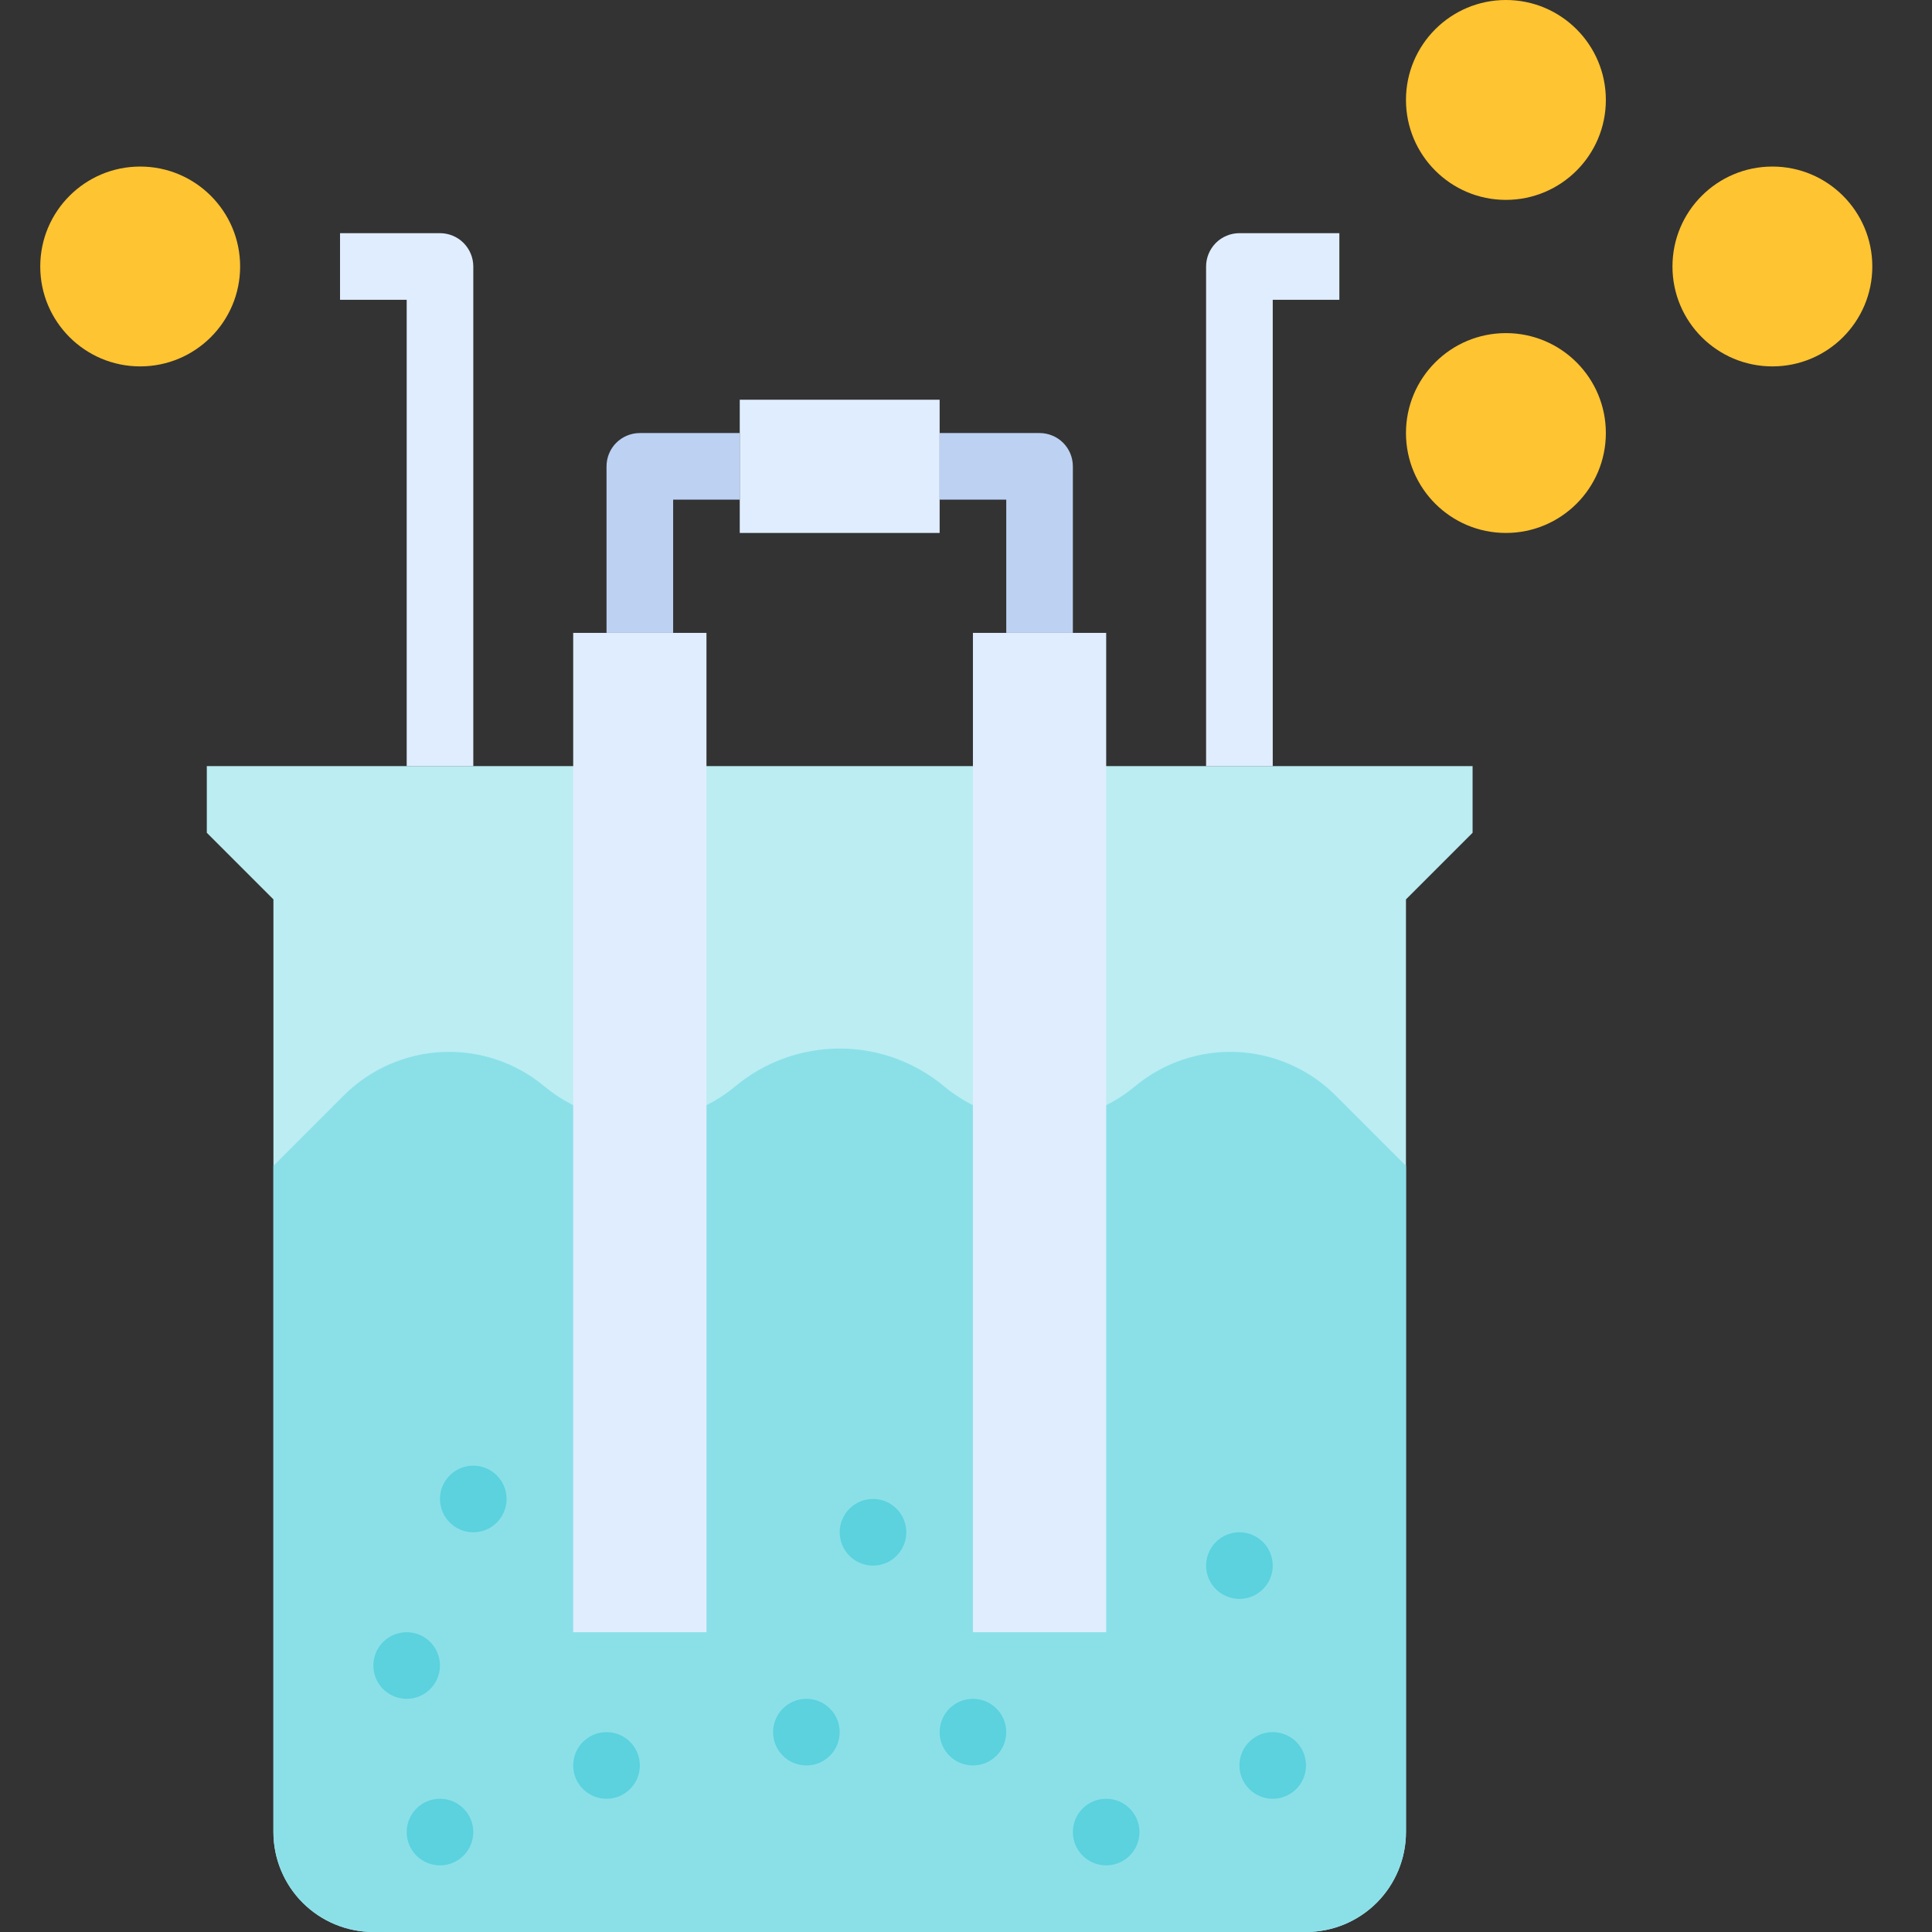 <svg width="48" height="48" viewBox="0 0 48 48" fill="none" xmlns="http://www.w3.org/2000/svg">
<rect x="0" y="0" width="48" height="48" fill="#333333" stroke="none"/>
<path d="M34.931 45.517V22.345L36.586 20.69V19.034H5.138V20.69L6.793 22.345V45.517C6.793 46.176 7.055 46.807 7.52 47.273C7.986 47.738 8.617 48 9.276 48H32.448C33.107 48 33.738 47.738 34.204 47.273C34.669 46.807 34.931 46.176 34.931 45.517Z" fill="#BBEDF2"/>
<path d="M34.931 28.965L33.183 27.217C32.53 26.564 31.656 26.179 30.734 26.137C29.811 26.095 28.906 26.4 28.197 26.991C27.532 27.545 26.693 27.849 25.828 27.849C24.962 27.849 24.123 27.545 23.458 26.991C22.73 26.384 21.811 26.051 20.862 26.051C19.913 26.051 18.995 26.384 18.266 26.991H18.266C17.601 27.545 16.762 27.849 15.896 27.849C15.031 27.849 14.192 27.545 13.527 26.991H13.527C12.818 26.4 11.913 26.095 10.99 26.137C10.068 26.179 9.194 26.564 8.541 27.217L6.793 28.965V45.517C6.793 46.176 7.055 46.807 7.52 47.273C7.986 47.738 8.617 48 9.276 48H32.448C33.107 48 33.738 47.738 34.204 47.273C34.669 46.807 34.931 46.176 34.931 45.517V28.965Z" fill="#8BE0E8"/>
<path d="M18.379 9.931H23.345V13.241H18.379V9.931Z" fill="#E0EDFF"/>
<path d="M14.241 15.724H17.552V40.552H14.241V15.724Z" fill="#E0EDFF"/>
<path d="M24.172 15.724H27.483V40.552H24.172V15.724Z" fill="#E0EDFF"/>
<path d="M16.724 15.724H15.069V11.586C15.069 11.367 15.156 11.156 15.311 11.001C15.467 10.846 15.677 10.759 15.897 10.759H18.379V12.414H16.724V15.724Z" fill="#BDD1F2"/>
<path d="M26.655 15.724H25V12.414H23.345V10.759H25.828C26.047 10.759 26.258 10.846 26.413 11.001C26.568 11.156 26.655 11.367 26.655 11.586V15.724Z" fill="#BDD1F2"/>
<path d="M30.793 39.724C31.25 39.724 31.621 39.354 31.621 38.897C31.621 38.44 31.25 38.069 30.793 38.069C30.336 38.069 29.965 38.44 29.965 38.897C29.965 39.354 30.336 39.724 30.793 39.724Z" fill="#5BD2DE"/>
<path d="M20.035 43.862C20.492 43.862 20.862 43.492 20.862 43.035C20.862 42.577 20.492 42.207 20.035 42.207C19.577 42.207 19.207 42.577 19.207 43.035C19.207 43.492 19.577 43.862 20.035 43.862Z" fill="#5BD2DE"/>
<path d="M10.104 42.207C10.56 42.207 10.931 41.836 10.931 41.379C10.931 40.922 10.56 40.552 10.104 40.552C9.646 40.552 9.276 40.922 9.276 41.379C9.276 41.836 9.646 42.207 10.104 42.207Z" fill="#5BD2DE"/>
<path d="M11.759 38.069C12.216 38.069 12.586 37.699 12.586 37.241C12.586 36.784 12.216 36.414 11.759 36.414C11.302 36.414 10.931 36.784 10.931 37.241C10.931 37.699 11.302 38.069 11.759 38.069Z" fill="#5BD2DE"/>
<path d="M21.69 38.897C22.147 38.897 22.517 38.526 22.517 38.069C22.517 37.612 22.147 37.241 21.69 37.241C21.233 37.241 20.862 37.612 20.862 38.069C20.862 38.526 21.233 38.897 21.69 38.897Z" fill="#5BD2DE"/>
<path d="M24.172 43.862C24.63 43.862 25 43.492 25 43.035C25 42.577 24.63 42.207 24.172 42.207C23.715 42.207 23.345 42.577 23.345 43.035C23.345 43.492 23.715 43.862 24.172 43.862Z" fill="#5BD2DE"/>
<path d="M15.069 44.69C15.526 44.69 15.897 44.319 15.897 43.862C15.897 43.405 15.526 43.034 15.069 43.034C14.612 43.034 14.241 43.405 14.241 43.862C14.241 44.319 14.612 44.69 15.069 44.69Z" fill="#5BD2DE"/>
<path d="M10.931 46.345C11.388 46.345 11.759 45.974 11.759 45.517C11.759 45.06 11.388 44.69 10.931 44.69C10.474 44.69 10.104 45.06 10.104 45.517C10.104 45.974 10.474 46.345 10.931 46.345Z" fill="#5BD2DE"/>
<path d="M27.483 46.345C27.94 46.345 28.31 45.974 28.31 45.517C28.31 45.06 27.94 44.69 27.483 44.69C27.026 44.69 26.655 45.06 26.655 45.517C26.655 45.974 27.026 46.345 27.483 46.345Z" fill="#5BD2DE"/>
<path d="M31.621 44.69C32.078 44.69 32.448 44.319 32.448 43.862C32.448 43.405 32.078 43.034 31.621 43.034C31.164 43.034 30.793 43.405 30.793 43.862C30.793 44.319 31.164 44.69 31.621 44.69Z" fill="#5BD2DE"/>
<path d="M37.414 13.241C38.785 13.241 39.897 12.13 39.897 10.759C39.897 9.387 38.785 8.276 37.414 8.276C36.043 8.276 34.931 9.387 34.931 10.759C34.931 12.13 36.043 13.241 37.414 13.241Z" fill="#FFC431"/>
<path d="M44.035 9.103C45.406 9.103 46.517 7.992 46.517 6.621C46.517 5.25 45.406 4.138 44.035 4.138C42.663 4.138 41.552 5.25 41.552 6.621C41.552 7.992 42.663 9.103 44.035 9.103Z" fill="#FFC431"/>
<path d="M37.414 4.966C38.785 4.966 39.897 3.854 39.897 2.483C39.897 1.112 38.785 0 37.414 0C36.043 0 34.931 1.112 34.931 2.483C34.931 3.854 36.043 4.966 37.414 4.966Z" fill="#FFC431"/>
<path d="M31.621 19.035H29.965V6.621C29.965 6.401 30.053 6.191 30.208 6.035C30.363 5.88 30.574 5.793 30.793 5.793H33.276V7.448H31.621V19.035Z" fill="#E0EDFF"/>
<path d="M3.483 9.103C4.854 9.103 5.966 7.992 5.966 6.621C5.966 5.25 4.854 4.138 3.483 4.138C2.112 4.138 1 5.25 1 6.621C1 7.992 2.112 9.103 3.483 9.103Z" fill="#FFC431"/>
<path d="M11.759 19.035H10.104V7.448H8.448V5.793H10.931C11.151 5.793 11.361 5.88 11.516 6.035C11.671 6.191 11.759 6.401 11.759 6.621V19.035Z" fill="#E0EDFF"/>
</svg>
